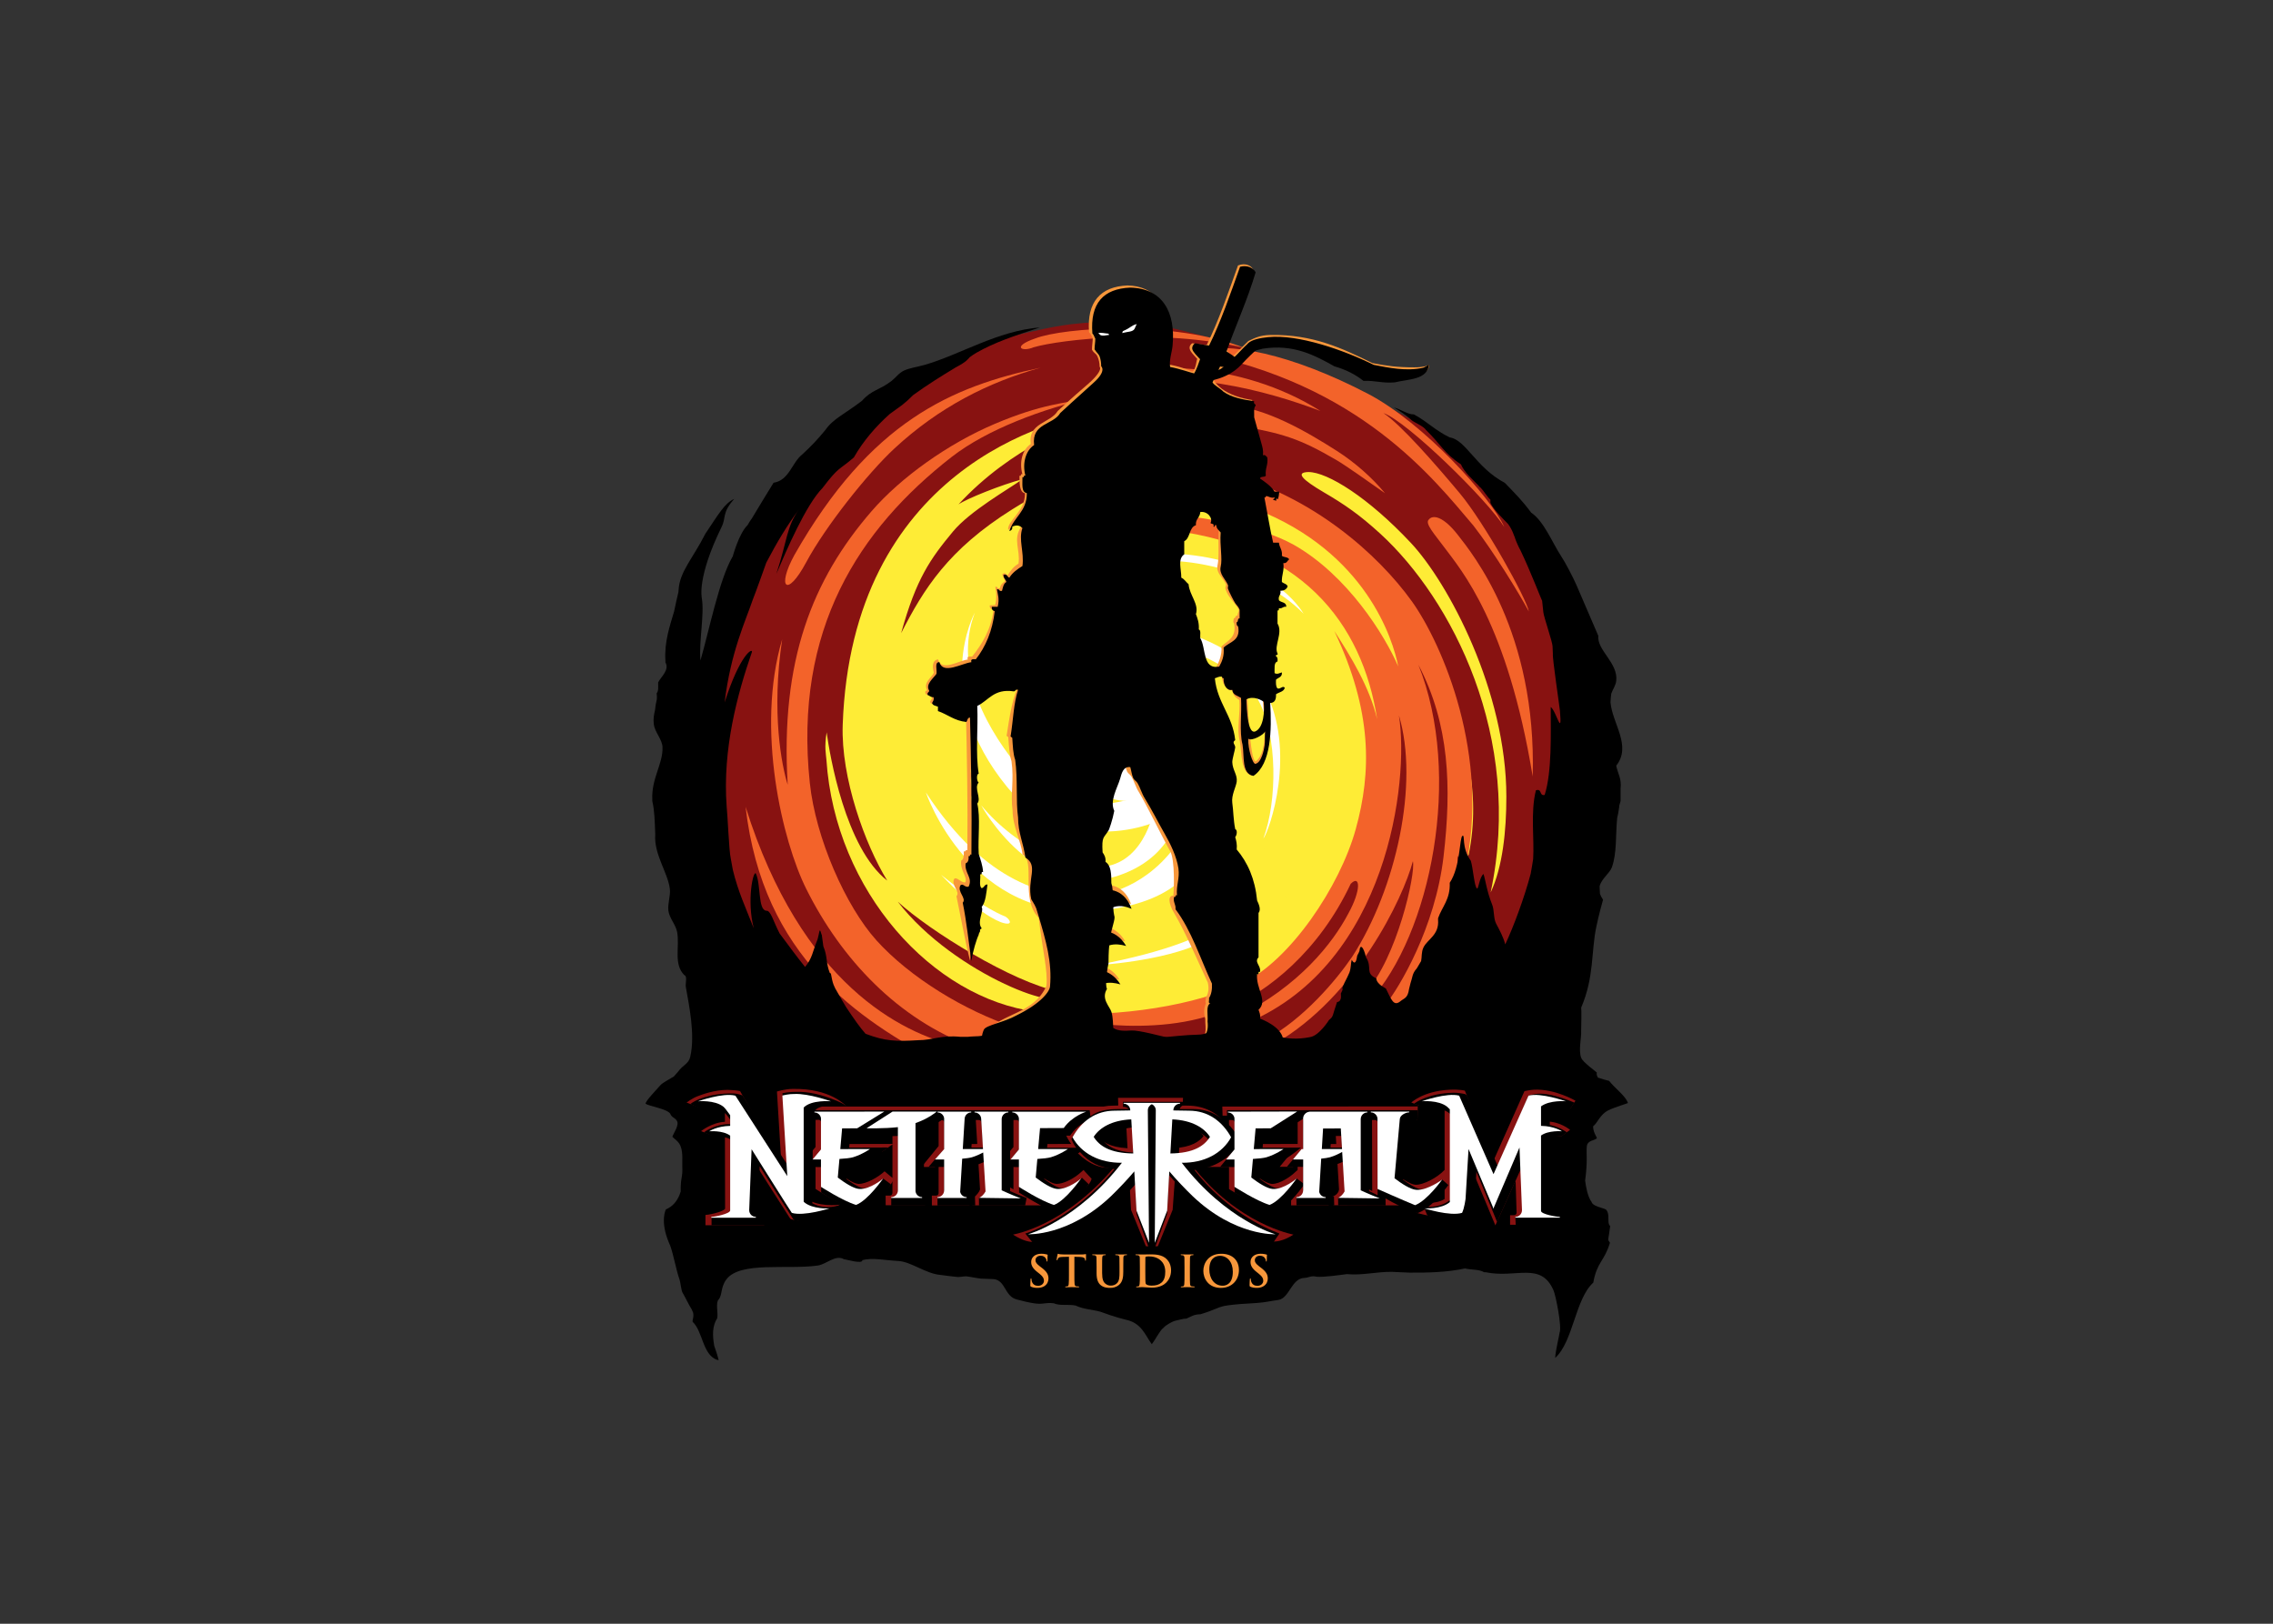 <svg clip-rule="evenodd" fill-rule="evenodd" stroke-linejoin="round" stroke-miterlimit="2" viewBox="0 0 560 400" xmlns="http://www.w3.org/2000/svg" xmlns:xlink="http://www.w3.org/1999/xlink"><rect x="0" y="0" width="560" height="400" fill="#333333" stroke="none"/><radialGradient id="a" cx="0" cy="0" gradientTransform="matrix(14.515 0 0 -14.515 572.554 39.814)" gradientUnits="userSpaceOnUse" r="1"><stop offset="0" stop-color="#feec36"/><stop offset=".86" stop-color="#f3632a"/><stop offset="1" stop-color="#f3632a"/></radialGradient><radialGradient id="b" cx="0" cy="0" gradientTransform="matrix(.001 0 0 -.001 572.554 39.814)" gradientUnits="userSpaceOnUse" r="1"><stop offset="0" stop-color="#fff"/><stop offset="1" stop-color="#feec36"/></radialGradient><g fill-rule="nonzero" transform="matrix(4.884 0 0 4.884 -2082.79 -3422.18)"><path d="m0 0c.093-.213-.099-.413-.17-.626.453-.192.48.443.967.398.086-.01.211.021.227-.056-.663.101-.663-.66-1.252-.455-.045.348.181.428.171.739z" fill="#881211" transform="matrix(1.25 0 0 -1.25 487.588 721.128)"/><path d="m558.105 39.878c0-7.959 6.456-14.413 14.416-14.413 7.962 0 14.416 6.454 14.416 14.413 0 7.963-6.454 14.416-14.416 14.416-7.96 0-14.416-6.453-14.416-14.416" fill="url(#a)" transform="matrix(1.25 0 0 -1.25 -230.337 788.403)"/><path d="m558.105 39.878c0-7.959 6.456-14.413 14.416-14.413 7.962 0 14.416 6.454 14.416 14.413 0 7.963-6.454 14.416-14.416 14.416-7.96 0-14.416-6.453-14.416-14.416" fill="url(#b)" transform="matrix(1.25 0 0 -1.25 -230.337 788.403)"/><path d="m0 0s9.514-1.702 12.113 5.519c2.244 6.233 2.374 6.675 2.524 9.268.249.074 4.338-2.892 1.421-13.215-.125.325-3.641-3.59-3.641-3.59z" fill="#881211" transform="matrix(1.25 0 0 -1.25 478.968 752.154)"/><path d="m0-.398v.456h.056c-.034-.137.072-.415-.056-.456z" fill="#f3632a" transform="matrix(1.25 0 0 -1.25 485.169 730.806)"/><path d="m0 0c.365-1.156.269-2.806 0-3.991-.085 1.307.156 2.697 0 3.991" fill="#881211" transform="matrix(1.25 0 0 -1.25 497.372 739.113)"/><path d="m0 0c-.038-.151.08-.459-.062-.507.039.152-.08.461.062.507" fill="#881211" transform="matrix(1.25 0 0 -1.25 494.361 750.12)"/><path d="m0 0c.221 1.296 1.101 2.918 2.217 3.61 1.092 2.055 3.343 2.95 5.195 4.245.913.311 1.681.767 2.659 1.014.158.008.104 0 0-.063-4.626-1.666-7.975-4.61-10.071-8.806" fill="#f3632a" transform="matrix(1.25 0 0 -1.25 464.984 729.214)"/><path d="m0 0c-.914-.48-2.093-.694-2.977-1.204.635.505 1.88.948 2.977 1.204" fill="#f3632a" transform="matrix(1.25 0 0 -1.25 479.792 718.207)"/><path d="m0 0c.462 1.092-.014 2.169-.127 3.167-.032.288.079.522.064.825-.091 1.615-.427 2.602-.941 3.996-.161.441-.378.735-.59 1.182.077-.494-.445.571-.87.684-.722 1.037-1.011 1.203-2.02 2.019-.65.527-6.009 3.617-12.263 4.81-1.242.236-.061.021-.17.021-.858-.002-2.114-.034-2.348-.07-.982-.073-2.002-.346-2.865-.539-1.387-.192-2.421-1.264-3.203-1.687-.326-.176-1.296-.286-1.635-.479-1.628-.933-1.947-1.45-2.933-3.095-.663-.543-1.45-.959-1.647-1.965-1.617-1.551-2.31-4.024-3.041-6.462-.102-.249.274-.022.253-.189-.622-1.708-.885-3.716-.697-6.081.039-.3.435-.242.508-.508-.175-1.144.247-1.695.442-2.471.06-.194.398-.11.507-.252.165-1.418 3.982-4.995 4.181-5.765.859-.31 3.621-.096 4.119-.125.647.002 2.384.098 2.352.004.155.163 2.024 1.9 1.839 1.837-4.142.537-8.091 4.842-8.446 10.169-.017.233-.088.491.009 1.101.127-.908.75-4.661 2.445-5.982-.896 1.456-1.87 4.139-1.796 6.283.356 10.188 8.256 12.409 10.757 12.674-1.235-.445-3.959-1.463-6.084-3.777.324.228 1.744.797 2.581 1.016-.565-.405-2.113-1.277-2.808-2.116-.911-1.1-1.479-1.895-2.088-4.095.912 1.783 1.898 3.375 4.487 4.997 1.708 1.07 2.997 1.521 3.763 1.727 1.187.271 2.899-.017 5.257-.77 2.749-.878 4.16-2.605 5.654-3.772 1.113-1.491 4.775-6.069 3.742-11.126-.105-.008-.412-1.051-.391-1.32.666.172.426-.863.486-1.505.662-.203.748-1.395 1.07-2.138.216-.498.902 1.489.799.592.378.757.885 2.062 1.14 3.04.22.838-.102 2.184.191 3.295.276.087.134-.246.381-.19.318.957.121 2.164-.064 3.04m-2.725-6.335c1.334 6.288-1.585 11.842-4.44 14.465-.844.773-1.459 1.197-2.302 1.688-.84.495-1.163.8-.61.813.771-.004 2.412-1.023 4.133-2.86 1.511-1.613 3.853-5.99 3.853-10.242 0-1.381-.148-2.828-.634-3.864" fill="#881211" transform="matrix(1.25 0 0 -1.25 505.053 737.79)"/><path d="m0 0c-2.381-2.752-3.684-6.021-3.38-11.033-.24.763-.669 2.899-.223 5.871-1.078-3.642.015-8.157.971-10.073 1.424-2.854 3.706-5.251 6.669-6.352.627-.279 1.506.503 1.635.838.052-.499-.103-.142.15-.088-2.082.683-4.283 2.045-5.615 3.519-1.251 1.385-2.463 4.146-2.695 6.359-.654 6.2 1.984 10.237 5.721 13.151 1.426 1.113 3.717 1.961 5.61 2.378-.997-.186-1.985-.243-3.864-1.04-1.879-.796-3.789-2.155-4.979-3.53" fill="#f3632a" transform="matrix(1.25 0 0 -1.25 470.412 726.483)"/><path d="m0 0c.028-.685-.331-.979-.507-1.457.107.549.437.873.507 1.457" fill="#881211" transform="matrix(1.25 0 0 -1.25 499.984 746.477)"/><path d="m0 0c.056-.631-.463-.802-.634-1.141-.109-.217-.05-.472-.127-.632-.161-.339-.632-.543-.76-.887.604.789 1.07 1.717 1.521 2.66" fill="#881211" transform="matrix(1.25 0 0 -1.25 499.351 748.378)"/><path d="m0 0c.211-.508.617-1.294.655-3.144.028-1.293-.191-2.372-.409-2.896.237 2.245.313 3.758-.246 6.04" fill="#881211" transform="matrix(1.25 0 0 -1.25 497.252 737.007)"/><path d="m0 0c-.399.537-.785.958-.63 1.115.163.215.588.141 1.176-.613.587-.754 3.185-3.915 3.022-9.749-1.02 6.198-2.889 8.334-3.568 9.247" fill="#f3632a" transform="matrix(1.25 0 0 -1.25 499.308 728.299)"/><path d="m0 0c-.147.142-1.028-4.579.796-.088v.065c.603.789 1.068 1.716 1.519 2.66v.064c.107.546.438.871.506 1.456.174.546.082 1.128.065 1.773-.024.268.188-.588.295-.58 1.071 4.632-.908 9.198-2.145 10.917-1.347 1.869-3.989 4.238-7.432 5.136-3.383 1.005-1.916-.342-2.583-.281.034-.198.211-1.061-.171-1.951 5.737-.54 8.196-3.801 8.796-7.674-.311 1.313-1.073 2.541-1.729 3.558 1.542-3.241 1.504-5.69.863-8.001-.641-2.314-2.655-5.3-4.551-6.197-1.894-.897-4.9-1.398-7.817-1.233.057-.172 4.289-1.136 7.197.189 1.624.685 3.687 2.314 4.969 5.04.385.389.436-.24-.098-1.204-.63-1.195-1.981-2.918-4.45-4.151.092-.171-.168-.669-.066-.687.285-.057-.837-.11.474.449 5.621 2.391 6.514 9.718 6.086 12.391.822-2.743-.107-6.986-1.88-9.732-.648-.955-1.984-2.537-3.502-3.348-.194-.212.403-.136.383-.167 3.27 1.891 5.169 5.867 5.563 7.362.122-.489-.648-3.926-1.913-5.295.057-.112.034-.318.146-.374 2.497 2.714 3.781 9.139 1.987 13.599 1.261-2.4 1.343-4.947 1.018-7.734-.338-2.908-1.818-5.332-2.326-5.962m-3.725 18.537c-1.423.784-3.442 1.045-4.864 1.233-.952.42.538 1.296 3.328.208 4.462-1.738 5.554-5.285 5.756-6.349-.541 1.249-2.04 3.674-4.22 4.908" fill="#f3632a" transform="matrix(1.25 0 0 -1.25 496.364 751.338)"/><path d="m0 0c-.625.439-1.572 1.113-1.962 1.341-1.492.87-2.179 1.086-4.032 1.399-.586.092-.797.778-.35.807 1.497-.059 3.236-1.095 4.403-1.839.738-.473 1.423-1.082 1.941-1.708" fill="#f3632a" transform="matrix(1.25 0 0 -1.25 496.32 725.573)"/><path d="m0 0c-2.191.825-5.459 1.729-9.343 1.123 1.893.954 6.082.939 9.343-1.123" fill="#f3632a" transform="matrix(1.25 0 0 -1.25 493.058 721.42)"/><path d="m0 0c1.31-1.198 4.624-3.244 6.486-3.622.54-1.025-4.189.636-6.486 3.622" fill="#881211" transform="matrix(1.25 0 0 -1.25 471.74 746.173)"/><path d="m0 0c-3.386.805-7.445.344-8.521.028-.487-.204-.889.029.069.358 1.133.441 5.535.755 8.452-.386" fill="#f3632a" transform="matrix(1.25 0 0 -1.25 489.242 718.244)"/><path d="m0 0c-2.15.519-6.226 2.46-8.479 9.642.7-6.095 4.578-8.566 7.81-10.312.125-.065.852-.033 1.003-.036.22-.003-.102.685-.334.706" fill="#f3632a" transform="matrix(1.25 0 0 -1.25 474.661 753.44)"/><path d="m0 0c2.246-1.171 4.973-4.196 5.501-5.376-.683 1.088-3.911 4.257-4.879 4.599.698-.46 2.079-2.039 3.077-3.232.998-1.192 2.713-4.28 2.79-4.773-.384.717-1.415 2.404-2.236 3.465-1.646 1.936-4.594 5.72-11.245 6.995 1.265.483 3.92-.075 6.992-1.678" fill="#f3632a" transform="matrix(1.25 0 0 -1.25 495.461 720.556)"/><path d="m0 0c-.298-.138.113-1.884.15-2.356.038-.476.09-.857-.09-1.771-.351-1.756-1.227-3.106-1.882-3.958.854.653 1.579 1.621 2.223 3.421.646 1.8.296 5.131-.401 4.664" fill="#feec36" transform="matrix(1.25 0 0 -1.25 493.365 736.022)"/><path d="m0 0c.682-.009 1.618-.189 2.033-.3 2.124-.567 3.391-2.008 3.979-2.96.295-.474.472-.777.83-1.617-.535 2.144-1.294 4.251-4.758 5.506 0 0-1.823.437-2.852.129-1.027-.31.084-.747.768-.758" fill="#feec36" transform="matrix(1.25 0 0 -1.25 485.732 729.206)"/><path d="m0 0c.219-.222.363-.402.736-1.458.375-1.055.453-1.857.327-3.087.559 2.932-.29 4.499-1.057 5.487-1.163 1.497-3.171 2.537-5.239 2.707 0 0 .592.239 1.905.271 2.145.052 4.138-2.048 4.727-2.788-.314 1.057-2.021 2.844-3.771 3.396-2.152.68-4.235-.451-4.164-.481 0-.022.514-.275.518-.46.126-.189.427-.122.936-.047.054-.211.142-.481.235-.75-.293.02-.509-.002-.601-.038l-.379-4.586s-4.517-2.445-5.691 2.692c-.922 4.038 2.731 5.615 2.731 5.615-1.16-.228-4.653-2.231-4.077-6.116.439-2.958 1.359-4.3 2.884-5.307 1.015-.669 2.557-1.24 4.387-.734 0 0-1.002-1.074-3.108-.484-1.721.482-4.692 2.781-4.692 8.322 0 0-1.352-5.055 3.451-8.987-.701.351-1.57.922-2.343 1.83-1.648 1.934-2.016 3.607-1.838 5.806.142 1.743 1.257 3.931 3.284 5.433-1.326-.499-3.536-2.938-4.04-5.386-.126-.608-.173-1.494-.073-2.48-.891 2.385-.44 5.278.656 6.789-1.346-1.514-2.153-4.492-1.04-7.874.55-1.669 1.353-2.696 2.054-3.429.208-.268.436-.524.691-.76.114-.108.231-.208.346-.307.173-.252.269-.363.229-.24-.033.047-.069.094-.11.142 3.01-2.471 5.726-1.637 6.555-1.408 2.06.571 2.822 1.648 3.283 2.312 1.023 1.471 1.635 3.235 1.295 5.371-.2 1.257-.625 1.536-1.219 2.115.083.037.961-.194 1.626-1.758.515-1.208.973-4.863-1.766-7.207-.033-.092-1.75-1.302-3.694-1.77 3.235.17 5.105 2.343 5.539 3.059 1.028 1.695 1.358 4.007.507 6.595" fill="#feec36" transform="matrix(1.25 0 0 -1.25 490.553 735.793)"/><path d="m0 0c-.992-.664-3.296-1.609-4.766-1.609s-2.503.238-4.225.907c.315-.319 3.004-1.96 6.093-1.344 2.817.561 3.559 1.296 3.98 1.766 0 .064-1.071.229-1.082.28" fill="#feec36" transform="matrix(1.25 0 0 -1.25 487.758 746.919)"/><path d="m0 0c-1.128-2.005-2.935-2.576-3.852-2.6-1.67-.047-4.145.452-6.589 4.186 0 0 1.798-5.318 7.053-4.766 3.474.367 3.89 2.177 3.89 2.177s.626 3.007-.502 1.003" fill="#fff" transform="matrix(1.25 0 0 -1.25 486.208 742.644)"/><path d="m0 0c-1.163-.285-3.037-.797-4.637 1.087-1.255 1.478-2.804 3.983-1.884 6.385 0 0-1.807-3.232 1.308-7.039 2.17-2.652 5.837-1.846 6.892-.861 1.517 1.423.368.729.368.729l-1.087 1.788s.204-1.803-.96-2.089" fill="#fff" transform="matrix(1.25 0 0 -1.25 483.778 740.934)"/><path d="m0 0 .097-.668s2.476-.734 3.256-2.183c.78-1.448.754-4.065.198-5.569.223.279 1.393 3.513.026 6.07-.954 1.78-3.577 2.35-3.577 2.35" fill="#fff" transform="matrix(1.25 0 0 -1.25 485.744 732.461)"/><path d="m0 0c-1.503-.459-3.848.676-5.285 2.404 0 0 2.174-4 5.578-2.823 2.448.849 2.465 2.968 2.465 2.968h-1.003s-.251-2.089-1.755-2.549" fill="#fff" transform="matrix(1.25 0 0 -1.25 482.553 744.316)"/><path d="m0 0c.794.836 0 2.841 0 2.841s-2.172-.084-1.961-2.883c0 0 1.168-.793 1.961.042" fill="#fff" transform="matrix(1.25 0 0 -1.25 484.328 740.609)"/><path d="m0 0c-.14-.018-.416-.258-.06-.296 0 0 3.107-.14 5.044-2.116-.394.632-1.701 2.154-4.984 2.412" fill="#fff" transform="matrix(1.25 0 0 -1.25 485.982 728.632)"/><path d="m0 0c1.793 1.662 3.791 2.676 5.904 3.262-3.589-.762-6.873-2.166-9.941-7.563-.719-1.314-.305-1.752.478-.29.775 1.447 2.491 3.601 3.559 4.591" fill="#f3632a" transform="matrix(1.25 0 0 -1.25 471.569 723.314)"/><path d="m0 0c-1.377.605-4.327 3.228-5.083 6.659.858-2.333 3.116-4.947 4.685-5.839.753-.427 1.191-.496 1.252-.735.022-.079.036-.258-.203-.286-.237-.029-.456.114-.651.201" fill="#feec36" transform="matrix(1.25 0 0 -1.25 476.579 747.241)"/><path d="m0 0c.506-.178.411.085.186.227 0 0-.888.306-2.594 1.685.011-.003 1.356-1.493 2.408-1.912" fill="#fff" transform="matrix(1.25 0 0 -1.25 476.934 747.205)"/><path d="m0 0c.811.457.271.509-.039.333 0 0-1.115-.682-4.338-1.283.015.007 2.788.151 4.377.95" fill="#fff" transform="matrix(1.25 0 0 -1.25 487.143 748.203)"/><path d="m0 0s.797.196 1.144-.754c-.07.02-.848.432-1.267-.487.064-.015.123 1.241.123 1.241" fill="#f7973b" transform="matrix(1.25 0 0 -1.25 482.08 745.352)"/><path d="m0 0s.762.228 1.227-.578c-.074.013-.893.318-1.192-.514.067-.009-.035 1.092-.035 1.092" fill="#f7973b" transform="matrix(1.25 0 0 -1.25 481.677 747.452)"/><path d="m0 0s.759.208 1.23-.559c-.073.013-.895.31-1.185-.475.066-.007-.045 1.034-.045 1.034" fill="#f7973b" transform="matrix(1.25 0 0 -1.25 481.387 749.411)"/><path d="m0 0c-.729 0-1.106.059-1.697.171-1.203.593-2.411 1.167-4.119 1.135-.43-.007-.656-.136-.889-.245-.193-.198-.418-.409-.706-.697-.001.127-.309.614-.362.69.367 1.027.975 1.754 1.292 2.83-.068.227-.352.345-.641.227-.374-1.048-.791-2.262-1.264-3.212-.068 0-.518.072-.586.072-.262-.207.037-.43.207-.632-.027 0-.056-.449-.201-.512-.36.159-.724.263-1.171.321-.045.272.106.749.128.995.135 1.377-.487 2.141-1.572 2.161-1.084-.043-1.65-.66-1.552-1.885.062-.049.109-.167.15-.233 0-.158-.033-.312-.033-.469.079-.153.16-.149.215-.262.06-.125.095-.275.094-.43 0 0 .191-.137-.532-.755-.561-.478-1.16-1.033-1.16-1.033-.29-.492-1.211-.476-1.085-1.33-.331-.217-.475-.711-.339-1.221-.097.036-.024-.096-.119-.061.004-.268-.01-.666.224-.707.004-.747-.712-1.096-.68-1.469.076.022.074.024.127.139.174.078.285.093.396-.027-.342-.505-.025-.922-.104-1.481-.204-.127-.308-.262-.435-.469-.094.027-.071.138-.216.046 0-.114.086-.18.113-.29-.115-.061-.183-.135-.217-.281-.131-.041-.065.083-.181.056.033-.205.073-.414-.005-.729-.08 0-.139-.019-.219-.019-.014-.115.07-.166.147-.187-.099-.805-.462-1.375-.86-1.88-.103.004-.221.024-.175-.118-.387-.045-1.056-.505-1.2.008-.252-.043-.229-.328-.168-.537-.061-.176-.454-.4-.265-.719-.03-.003-.127-.022-.057-.151.086-.024.122-.083.241-.073.031-.127-.051-.161-.077-.232.026-.104.21-.101.301-.14 0-.057.434-.361.917-.406.05.056.12.308.228.308.047-1.818.084-3.872.063-5.754-.096.035-.051-.077-.145-.042.013-.152-.004-.338-.105-.375-.049-.402.271-.668.166-.875-.157-.035-.332.226-.443.144-.152-.262.259-.52.088-.705.157-.747.35-1.827.546-2.599.049.378.019 1.141.103 1.304-.003.03.011.07.058.148-.034.09.045.072.057.119-.206.247.106.7 0 .85.169.215.211.027.258.362-.437-.312-.145.421-.258.406-.118.086-.032.378-.057.559.111-.043.005.13.117.087-.019.286-.107.5-.175.736-.039.659.076 1.47-.061 2.03.186.208-.15.629.061.853-.078.016-.11.343 0 .354-.138.795-.022 1.843-.061 2.735.464.223.666.707 1.472.589.084-.004.398.1.516.06-.311-.435-.447-1.457-.544-2.066-.033-.091.047-.07.059-.118.024-.308.045-.715.13-.962.11-.767-.05-1.343.044-1.985.001-.636.333-1.218.405-1.785.526-.243-.098-1.824.649-2.544.162-1.393.37-2.102.312-2.752-.525-1.16-1.823-1.086-2.421-1.871.255-.802.584.068.496-.078l10.421-1.254.055 1.85c-.039.116-.071.24-.176.294.027.163-.027.247-.059.353.397.364-.122.876-.059 1.44.113-.043.007.132.118.091.053.245-.25.391-.059.586v1.796c.114.128.004.37-.059.501-.084.877-.382 1.538-.824 2.061.021.206-.015.355-.058.499.058.055.108.277 0 .323-.077.376-.074.744-.118 1.059-.044.31.151.645.176.854.037.283-.165.468-.176.794-.005.118.114.509.118.589.004.114-.15.2 0 .295-.105 1.003-.724 1.493-.825 2.5.1.019.152.086.294.06-.01-.051.204-.245.24-.247-.009-.275.201-.615.42-.567.019-.208.148-.306.284-.396.038-.609-.119-1.153.017-1.665.083-.487.03-1.307.516-1.391.718.467.677 2.116.612 3.178.188.007.099.176.089.381.119.088-.026.095.01.265-.09.098.179-.07.05-.03-.068.071-.068.209-.06.354.091.087.055-.019.033.177-.101-.027.02.025-.092.088.004.191-.039.43.119.469.009.1.003.183-.06.208-.035.093.096.023.06.118-.16.306.233.825 0 1.205v.53c.061-.014.055.041.059.088.142-.026.084.223 0 .325-.044.188.092.2.059.381.156 0 .131.29.057.353-.012.289-.358.867-.277.914-.041.106-.235.066-.312.137.031.246-1.271 3.343-1.155 3.296.024-.091 1.009.928.929 1.218-.003.012-.006.021-.006.028l-.297 1.058c.008.171.078.164.169.25.004.084-.041.053 0 .172-.477.073-.908.218-1.226.45-.267.205-.332.349-.39.468.294.116.077.274.382.197.156-.038.57.361.477.582.278.119.421.383.677.529 1.229.196 2.367-.146 3.149-.589.458-.13.849-.327 1.176-.588.465.023.778-.104 1.267-.058.559.135 1.546-.189 1.632.423-.086-.033-.261-.097-.6-.094m-6.13-13.314c.07-.912.249-2.179-.272-2.585-.241-.034-.335 2.524-.335 2.524.016.224.539.249.607.061m-7.628-11.086c-.155.457.411 5.274 1.518 6.522-.195.412.003 1.169.113 1.54.059.196.115.513.412.471.039-.133.058-.31.117-.441.043-.09.124-.116.177-.206.105-.173.169-.419.295-.619.266-.421.998-1.923 1.268-2.391.2-.35.151-1.59.129-1.8-.242.021-.18-.347.022-.683.464-.773 1.04-2.116 1.369-2.825.046-.222.036-.413-.081-.602-.019-.198-.023-.166 0-.228-.058-.157-.102-.33-.024-.631-.007-.215.04-.37-.007-.59 1.742-2.029-4.188-.02-4.639-.061.101.588-.635 1.824-.669 2.544m5.607 18.723c.006-.148.186-.666.255-.756-.041-.542.028-1.222-.053-1.564-.069-.292.24-.518.341-.757.017-.04-.035-.126-.021-.169.029-.101.075-.207.152-.322.058-.091.332-.402.39-.541 0-.117-.053-.117-.053-.232-.102.012-.064-.104-.15-.108-.015-.095-.038-.175.012-.202.108-.589-.27-.698-.511-.937.034-.349-.126-.681-.235-.884-.69-.134-.622 1.09-.865 1.492-.014.123.04.316-.06.352.017.262-.05.441-.117.617.131.411-.566.709-.598 1.148-.103.083.366 3.052.65 3.141-.02.256.767-.241.863-.278" fill="#f7973b" transform="matrix(1.25 0 0 -1.25 497.804 719.22)"/><path d="m0 0c-.151-.101-.561-.03-.561-.03s-.167-.352-.305-.639c.056-.119.325-.25.438-.375.319-.232.766-.317 1.243-.389-.041-.12.064-.093.059-.177-.091-.087-.053-.3-.059-.471l.294-1.058c.036-.14.084-.269.058-.47.114.026.127-.049.177-.089.043-.307-.095-.433-.059-.736-.04-.078-.221-.012-.233-.116.218-.153.444-.301.586-.53h.176c.035.036-.033-.388-.057-.293-.117.045.001-.079-.076-.071-.031.029-.074.01-.101.041.002.045.075.022.058.088-.158-.033-.217.037-.323.058-.046-.001-.023-.075-.087-.058.119-.606.216-1.233.352-1.824h.234c.017-.2.148-.284.119-.529.076-.071.253-.04.294-.147-.08-.046-.086-.168-.235-.147.043-.319-.073-.477-.059-.764.072-.063.201-.074.233-.177-.043-.112-.135-.176-.293-.176.035-.181-.101-.192-.059-.383.086-.101.307-.066.294-.264-.141.025-.15-.085-.294-.059-.003-.046.004-.102-.057-.088v-.529c.232-.381-.158-.899 0-1.205.036-.096-.096-.025-.061-.119.065-.026.07-.11.061-.207-.157-.038-.112-.279-.119-.469.112-.063.193.002.295.029.021-.197-.147-.206-.237-.294-.007-.146-.007-.283.061-.353.129-.041.201.128.294.029-.038-.168-.237-.177-.355-.265.01-.204-.047-.344-.234-.352.065-1.061.041-2.472-.677-2.941-.485.083-.359.777-.44 1.265-.136.511-.022 1.272-.061 1.883-.135.087-.335.115-.352.323-.219-.049-.363.195-.351.469-.038.004-.07.009-.06.06-.143.026-.196-.041-.293-.06.1-1.005.717-1.496.822-2.498-.149-.095.006-.181 0-.295-.004-.08-.12-.47-.118-.588.01-.327.213-.512.178-.793-.026-.209-.221-.544-.178-.854.046-.315.042-.682.118-1.058.107-.045.058-.267 0-.323.043-.144.08-.294.06-.501.44-.519.739-1.182.824-2.059.06-.129.172-.37.057-.499v-1.794c-.19-.194.112-.342.061-.588-.114.042-.007-.132-.118-.089-.064-.565.454-1.076.057-1.439.032-.106.086-.19.061-.354.102-.054 3.141-1.111-2.303-3.039l-8.049.786-.805 1.053s-.168.365.012.752c.086.184.822.295 1.321.578.98.481 1.324.95 1.348 1.16.09.991-.168 1.865-.463 2.852-.113.339-.047.272-.294.674-.181.815.313 1.347-.237 1.682-.072.568-.295.982-.295 1.618-.093.64-.008 1.555-.116 2.323-.088.248-.096.573-.118.882-.013.046-.094.026-.06.118.097.609.116 1.297.294 1.824-.119.039-.093-.064-.176-.06-.804.118-1.007-.366-1.471-.589.04-.891-.077-1.939.059-2.733-.109-.01-.075-.336 0-.354-.211-.225.126-.644-.059-.851.136-.563.021-1.372.059-2.03.069-.236.159-.449.176-.736-.111.044-.005-.131-.118-.087.028-.18-.059-.472.06-.56.112.016.103.152.235.148-.047-.335-.068-.698-.235-.912.105-.151-.206-.604 0-.853-.012-.046-.092-.025-.06-.117-.045-.08-.06-.12-.058-.147-.082-.162-.244-.68-.295-1.059-.116.784-.196 1.606-.351 2.351.169.185-.242.445-.089.707.112.082.167-.095.325-.06.184.362-.168.54-.119.942.101.035.132.142.119.293.093-.034.022.096.115.06.022 1.882-.012 3.713-.057 5.529-.108 0-.097-.119-.149-.177-.481.048-.754.306-1.145.44v.178c-.092.037-.211.044-.236.147.026.071.088.107.058.236-.118-.013-.15.064-.234.086-.041.121.063.095.059.179-.16.259.175.5.293.675.032.164-.088.481.118.472.146-.514.907-.045 1.293 0-.043.141.074.122.178.116.396.506.667 1.136.764 1.942-.077.019-.132.062-.118.176h.236c.079.314.004.501-.03.704.116.029.075-.1.206-.057.034.141.06.292.176.353-.026.11-.124.15-.116.293.159.043.141-.093.235-.118.126.206.324.344.528.471.077.558-.168 1.074 0 1.529-.111.118-.237.136-.41.06.013-.114-.042-.157-.118-.178.175.569.709.782.706 1.53-.235.041-.171.378-.178.647.096-.036.023.094.119.058-.134.513.021 1.02.352 1.235-.109.894.767.802 1.058 1.296 0 0 .784.721 1.335 1.212.552.489.314.669.314.669 0 .132-.018.261-.054.373-.043.137-.123.161-.213.313 0 .155.03.275.03.432-.041.066-.058.157-.118.206-.097 1.224.446 1.807 1.529 1.852 1.291-.027 1.839-.975 1.706-2.353-.023-.244-.143-.577-.098-.85.39-.071.828-.23.969-.26.092.139.216.497.24.576-.099.107-.294.293-.316.412-.011.071.018.167.112.228.067 0 .499-.091.567-.091.473.951.877 2.132 1.251 3.18.295.078.531-.041.628-.225-.316-1.075-.811-2.165-1.176-3.193.105-.076.35-.204.35-.264.069.121.34.406.533.606.156.135.47.202.793.234 1.225.126 3.062-.524 4.265-1.117.59-.114 1.321-.271 1.999-.116.085.03.149.084.235.116-.086-.61-.823-.569-1.382-.706-.487-.046-.802.081-1.265.059-.327.261-.719.458-1.175.588-.782.442-1.662.908-2.89.711-.302-.079-.531-.098-.812-.459-.129-.093-.38-.23-.349-.23m-1.537-6.433c-.284-.089-.221-.526-.471-.646v-.53c-.273-.191-.118-.578-.118-.942.129-.057.191-.181.294-.264.032-.438.427-.797.295-1.206.068-.176.134-.355.117-.618.1-.037.045-.227.059-.352.245-.399.075-1.281.764-1.147.112.203.211.418.178.764.239.241.694.267.587.853-.049.029-.075.081-.058.176.084.005.013.162.117.149v.352c-.056.139-.117.174-.177.264-.075.117-.264.488-.294.589-.013.043.018.105 0 .146-.101.237-.363.445-.293.736.08.341-.042.841 0 1.382-.069.088-.17.144-.178.294-.095.037-.021-.095-.116-.058.052.14-.083.095-.118.147.112.176-.108.489-.412.441-.01-.226-.198-.274-.176-.53m2.032-7.031c.024.124-.017-1.418.357-1.294.355.145.388.843.345 1.199-.081.065-.42.256-.702.095m.079-1.581c-.013-.445.187-1.031.288-1.017.249.039.354.589.374.748.022.159.002.273.02.566-.035-.139-.556-.422-.682-.297m-5.579-8.099c-.04-.322-.056-.454-.059-.967-.044-.177-.154-.838-.062-1.035-.249-.404.116-.706.183-.936.065-.23.058-.487.071-.638.192-.135.503-.118.725-.103.313.019 1.198-.228 1.543-.303.647-.14 1.661-.34 1.537.667.026.257-.08.647.118.736-.113-.024-.037.137-.06.204.091.146.133.338.119.589-.472 1.018-.83 2.151-1.47 2.999.021.208-.106.27-.059.5.094-.036.022.096.118.06-.035.42.116.676.059 1.088-.069.477-.331 1.006-.53 1.352-.269.47-.559 1.047-.824 1.471-.126.199-.19.442-.294.616-.053.091-.134.116-.176.206-.06.132-.079.308-.119.442-.295.042-.352-.274-.411-.47-.11-.371-.429-.882-.235-1.295-.063-.346-.217-.794-.236-.794-.185-.314-.277-.216-.235-.882.069-.098.131-.202.118-.382.221-.142.237-.488.235-.853.117-.363.029-.932.118-1.323.058-.129-.116-.475-.174-.949" transform="matrix(1.25 0 0 -1.25 488.699 719.141)"/><path d="m0 0s.798.197 1.146-.755c-.072.022-.849.435-1.268-.485.064-.015.122 1.24.122 1.24" transform="matrix(1.25 0 0 -1.25 482.101 745.59)"/><path d="m0 0s.762.229 1.229-.577c-.075.013-.894.317-1.193-.514.066-.009-.036 1.091-.036 1.091" transform="matrix(1.25 0 0 -1.25 481.723 747.686)"/><path d="m0 0s.758.209 1.23-.56c-.073.015-.895.311-1.185-.474.066-.006-.045 1.034-.045 1.034" transform="matrix(1.25 0 0 -1.25 481.433 749.645)"/><path d="m0 0s-.211-.111-.824-.767c-.526-.562-1.315-.659-1.502-.668-.187-.008.191.617.191.617s.283-.28.54-.076c.219.172.507.427.837.781.549.587.758.113.758.113" transform="matrix(1.25 0 0 -1.25 490.08 718.145)"/><path d="m0 0c-.002-.041-.003-.083-.003-.124 0 .041.001.083.003.124" transform="matrix(1.25 0 0 -1.25 507.693 736.14)"/><path d="m0 0c-.048.038-.061.058-.098.079.055.052.314-.009.404-.013.021-.028.006-.012.039-.048-.04 0-.171-.031-.214-.031-.019-.004-.094.002-.131.013" fill="#fff" transform="matrix(1.25 0 0 -1.25 481.978 717.604)"/><path d="m0 0c.018.054.074.152.088.193-.223-.055-.232-.148-.561-.286-.01-.045-.027-.077-.027-.077.229.063.424.039.5.17" fill="#fff" transform="matrix(1.25 0 0 -1.25 483.683 717.279)"/><path d="m0 0c.185.034.271.047.465.076.445.065.528.879 1.053.888.171.009.271.105.494.047.307-.02.856.06 1.213.106.638-.058 1.175.097 1.816.092.172-.003.558-.032.727-.032.754-.005 1.5.014 2.228.169.257-.064.57-.029.77-.152h.059c1.23-.258 2.224.438 2.738-.722.097-.208.348-1.502.25-1.712 0-.063-.166-.731-.179-1.026.733.664.805 2.376 1.538 3.04.15.84.444.847.673 1.608-.095.151-.077.066-.035.36 0 .023.044.294.044.316-.15.128.019.482-.177.67-.135.067-.534.131-.572.299-.167.222-.233.646-.262.865.112.827.037 1.116.069 1.389.028.237.315.228.381.303.1 0-.14.208-.125.502.162.11.273.467.6.635.271.137.803.288.803.3-.098.293-.513.579-.761.895-.098.02-.253.064-.449.13-.045.073-.064.142-.045.202 0 .02-.558.41-.627.588-.125.293.011.834-.006 1.096.006.108.016.883.002.94.533 1.254.395 2.242.609 3.257 0 0-.001-.003-.001-.005.027.116.055.232.077.347-.001-.001-.001-.003-.001-.003.059.251.126.503.198.756-.061.088-.101.168-.126.243v.007c-.003.044-.005.09-.006.131 0 .01-.002.019-.002.027-.002.048-.003.095-.005.138.079.306.407.522.494.76.21.582.146 1.318.215 1.995.015.061.028.123.041.187.002.016.005.032.008.049.011.064.022.129.031.195.002.02.002.038.002.058.017.064.035.128.055.191v.496c.05.424-.12.619-.175.933.632.801-.158 1.695-.232 2.555.006.12.017.238.031.35.061.175.18.332.201.515.083.73-.78 1.227-.725 1.822-.48 1.124-.419.98-.885 2.056-.12.275-.447.909-.609 1.148-.341.509-.697 1.42-1.213 1.763-.389.522-.619.737-1.063 1.201-1.169.617-1.57 1.736-2.224 1.835-.595.283-.873.619-1.447.928-.266 0-.505.2-.809.28.247-.153.476-.286.708-.507.125-.108.486-.239.592-.404.595-.576.725-.939 1.407-1.384.138-.324.487-.622.709-.856.014-.014.025-.033.039-.046.015-.018.032-.033.053-.045.095-.094.284-.394.389-.478v-.124c.122-.271.55-.694.709-.853l.002-.002c.024-.033.046-.065.068-.099.043-.066.081-.14.12-.228.015-.035.032-.071.047-.112-.015.041-.032.077-.047.112.031-.083.062-.165.097-.247 0-.004.001-.008.002-.013.027-.077.059-.156.094-.234.001-.005.002-.007.004-.009.034-.08.075-.159.118-.238l.001-.003s0 .003-.001.003c.408-.843.88-2.092.872-2.022.009-.07.05-.472.05-.472.015-.183.364-1.186.372-1.371.004-.107.008-.213.013-.318-.024-.16.271-2.119.285-2.292.1-1.126-.147 0-.372.156 0-1.099.053-2.608-.244-3.548-.228-.055-.097.272-.354.186-.226-.907-.057-1.972-.112-2.78.028.198.055.398.077.6-.022-.202-.049-.403-.077-.603v.003c-.028-.193-.062-.385-.097-.576v-.004c-.247-.943-.692-2.146-1.028-2.857-.079.308-.24.595-.366.833-.117.223-.068.546-.166.783-.208.511-.272 1.012-.346 1.225-.165-.128-.202-.625-.261-.587-.11.07-.16.831-.25 1.119-.39.542-.221 1.074-.338 1.007-.12-.058-.079-1.248-.513-1.893.026-.672-.308-.961-.471-1.431v-.062c.052-.618-.432-.786-.59-1.119-.089-.183-.06-.393-.094-.548-.059-.099-.117-.199-.175-.296-.194-.216-.165-.349-.255-.604 0-.022-.056-.204-.056-.224-.054-.382-.196-.369-.346-.494-.277-.232-.368.062-.591.512-.174.086-.388.245-.387.41-.47.209-.144.434-.416.851-.098.423-.222.514-.252.322 0-.123-.105-.225-.107-.292-.049-.335-.144-.271-.215-.131-.047-.165-.02-.301-.092-.514-.121-.28-.222-.444-.222-.466-.161-.352.047-.041-.126-.384-.011-.003.073-.32-.154-.345-.196-.56-.132-.571-.323-.723 0 0-.398-.641-.772-.692-.997-.2-1.62.174-1.962.141.027.245.014.532-.147.587-.39.139-.792.43-.832.559-.041.125-.645-1.169-1.547-1.186-1.17-.024-1.838-.279-3.119.028l-1.228.092c-.093.828-1.016 2.443-1.063 2.326-.059-.19-.031-.697-.031-.697-.018.002-1.004-1.096-1.019-1.136-.538-.662-1.049.182-1.616-.447-.019 0-.443-.121-.464-.121-.166-.148-.483-.095-.777-.134h-.296c-.797.079-1.118-.136-1.709-.136-.888-.053-1.324-.043-2.121.259-.241.275-.44.561-.792 1.087.017-.027-.265.448-.284.481.004-.008.011-.015.014-.021-.052.087-.102.176-.151.267.006-.014.012-.028.019-.041-.026.045-.048.091-.073.139.017-.034.036-.066.054-.098-.008.017-.016.036-.027.054-.144.261-.129.592-.186.58-.007.006-.011.01-.018.01-.163.409-.083.649-.259 1.07-.003.037-.059.421-.063.462-.009-.006-.056.177-.064.172-.002.004-.004-.001-.007-.011-.005.013-.008.02-.01.019-.011.029-.046-.211-.092-.364-.219-.538-.196-.728-.501-1.109-.336.414-.651.848-1.027 1.351-.273.52-.355.939-.544.918-.334.042-.206 1.049-.416 1.503-.104.141-.376-1.086-.084-2.213-.32.818-.634 1.481-.846 2.364-.029.157-.055.313-.085.47-.066.262-.127 1.787-.163 2.082-.174 2.321.441 4.563 1.021 6.239.019.166-.491-.122-1.103-2.039.245 2.039.856 3.313 1.131 4.133.12.293.55 1.507.55 1.507.453.86.811 1.454 1.338 2.175-.527-.721-.478-1.243-.932-2.63.41.96 1.192 2.784 1.864 3.467.671.884.649.7 1.264 1.232.378.665.876 1.237 1.438 1.745.015.01.029.022.044.033.011.006.022.015.033.023.143.104.288.207.43.312.072.056.143.116.211.177.014.013.029.025.041.037.067.061.131.124.194.188 0 0 .003.001.003.002v-.001c.039.04.079.078.12.119-.041-.041-.081-.079-.12-.118.544.396 1.117.754 1.672 1.089.014.009.025.015.036.024.059.029.118.062.173.094.009.005.017.009.024.014.062.036.122.075.18.118.038.025.07.055.1.086.008.006.017.014.023.021.028.027.054.058.08.087h.001c.02.023.041.048.06.07-.019-.022-.04-.045-.06-.07.086.065.176.125.267.177.728.416 1.493.668 2.561 1.02-1.717-.137-3.227-1.101-4.654-1.512-.266-.076-.614-.126-.829-.228-.214-.099-.327-.279-.506-.419-.51-.391-.784-.345-1.19-.798-.686-.532-1.164-.722-1.48-1.18-.309-.378-.58-.663-.937-.991-.416-.327-.523-1.042-1.155-1.14-.322-.523-.563-.917-.879-1.446-.026-.022-.172-.262-.174-.269-.344-.33-.593-1.253-.593-1.253-.545-.919-.957-3.01-1.304-4.204-.069.777.167 1.851.054 2.523 0 .021-.201.822.799 2.866.193.394.004.564.512 1.133-.39-.175-.632-.612-1.169-1.41-.511-1.01-1.036-1.524-1.079-2.266-.002-.034-.005-.068-.008-.1v-.003.003c0-.003-.001-.003-.003-.004-.027-.119-.058-.237-.083-.357-.003-.011-.005-.022-.007-.033-.028-.118-.053-.238-.077-.361v-.004s0-.002-.002-.004c.002.002.002.002.002.004-.174-.589-.404-1.235-.353-2.002v-.062c.175-.31-.189-.587-.294-.808 0-.166.022-.356-.059-.435.012-.088.01-.168.007-.245-.036-.143-.062-.291-.075-.444-.04-.173-.076-.344-.049-.556.041-.337.341-.611.352-.932.026-.671-.451-1.257-.412-2.113v-.062c.092-.383.1-.849.118-1.307v-.061c-.05-.787.511-1.526.591-2.177.032-.272-.093-.595-.06-.87.038-.315.294-.558.354-.87.109-.59-.157-1.302.294-1.742.134-.047.023-.349.06-.496.119-.681.384-1.912.174-2.799-.068-.293-.294-.319-.494-.603-.066-.076-.119-.135-.167-.189-.209-.13-.465-.258-.546-.355-.149-.172-.601-.635-.593-.742.112-.098.835-.198.989-.396.064-.172.19-.158.275-.298.102-.168-.138-.498-.185-.641.163-.176.426-.213.401-.953v-.225c.023-.5-.075-.44-.064-1.028-.016-.049-.033-.1-.051-.148-.114-.268-.283-.464-.546-.577 0 0-.25-.453.12-1.34.15-.281.277-1.068.434-1.503.03-.082.067-.433.112-.506.101-.165.26-.509.373-.682-.029.062-.056.121-.083.183.027-.062.055-.123.083-.184v.001c.019-.042.037-.083.056-.126.002-.002.003-.004.005-.007-.002.001-.003.005-.005.007.023-.084.022-.186-.017-.313v-.065c.418-.392.398-1.33.99-1.538-.002.004-.002.006-.002.011.02-.011.039-.021.063-.029-.041.188-.109.387-.179.587-.073.422-.083.796.123 1.118.038.229-.077.629.06.756.146.18.071.488.306.803.552.742 2.455.387 3.689.562.355.051.714.455 1.062.253.079 0 .757-.213.738-.034.427.105.881-.004 1.463-.037.495-.028 1.102-.509 1.673-.559h-.006.006c.091-.013.184-.026.278-.036.145-.02.295-.036.444-.05.052-.005.279.032.33.028.104-.008.495-.086.601-.093.129-.007.365-.012.494-.019h.004c.502-.04.44-.698.951-.824.222-.057.49-.127.707-.156.368-.053.426.048.782.003.245-.111.596-.03.879-.091.323-.154.699-.164.997-.248.579-.216 1.012-.319 1.012-.319.664-.129.808-.655 1.065-.992.183.24.342.578.467.655.103.129.376.26.451.284.09.015.359.101.473.09.21.088.289.172.577.18.604.183.652.269.978.338.157.032.628.079.863.088s.649.041.834.076" transform="matrix(1.25 0 0 -1.25 490.359 766.354)"/><path d="m0 0c.419-.039.862.277.862.277-.018.006-2.235.395-4.103 2.81.779-2.025 3.241-3.087 3.241-3.087" fill="#881211" transform="matrix(1.25 0 0 -1.25 490.62 763.31)"/><path d="m0 0-.222.318-.175.05c-.117 0-.445.092-.581.151l.007 2.984c.29.157.666.077.666.077l.362.26s-.39.34-.963.34c-.02 0-.041-.003-.063-.009v.556c.16.085.741.056 1.034-.026l.21.316s-.828.486-1.672.445c-.178-.01-.387-.059-.387-.059l-1.281-2.874-1.123 2.894s-.208.058-.628.037c-1.051-.054-1.535-.516-1.535-.516.002 0 .35-.131.35-.131.322 0 .773-.017.95-.127h.001c.013-.01.027-.024.044-.041v-2.418c-.301-.326-.858-.602-1.156-.602-.009 0-.019 0-.028.002-.069.003-.27.049-.715.378l.188 2.137.016-.001v.167c.011.039.126.11.211.11l.387-.175.014.545-7.888-.007.011-.366h.162c.047 0 .088-.034.097-.081v-.393c-.416.576-.986.878-1.665.878l-.202.004.011.312h-2.622l.009-.312-.198-.004c-.137 0-.269-.012-.397-.038h-11.827c.151.059.359.091.606.091.094 0 .181.129.183.128l.652-.19c-.036.011-.616.709-2.158.684-.322-.005-.635-.106-.635-.106l.168-2.748-1.555 2.587-.103.181c-.087.024-.378.047-.496.047-.546 0-1.032-.187-1.228-.261-.197-.074-.433-.25-.433-.25.004 0 .659-.254.659-.254.25.082.737.079.888-.132l.001-.392c-.537-.027-.962-.376-.962-.376l.419-.162s.301.064.543-.014l.006-2.945c-.001-.095-.522-.243-.792-.261l-.001-.415 2.372.003-.382.512c-.055 0-.1.045-.1.1v.046l.073 1.895s1.406-2.218 1.443-2.265l.033-.04.049-.016c.1-.03.221-.045.364-.045.539 0 .925.288 1.157.369.247.086.414.273.414.273-.002-.001-.23-.043-.565-.011-.228.022-.53.076-.77.244v1.462l.183-.002s.066-.001.172-.001v-1.058l.077-.049c.036-.025.907-.586 1.459-.752l.053.015.054.02c.513.196 1.28.773 1.398.953.066.1.077.153.074.247l-.329.275c-.258-.237-.729-.507-1.039-.507l-.027.001c-.066.003-.263.049-.7.371l.045.516c.201.015.348.038.444.066.387.117 1.166.346 1.193.355l.431.304-2.004-.004.043.503c.16 0 .317 0 .456.002h.049l.015.009.308-.007s.095-.002.241-.002c.235 0 .557.004.863.031l-.001-2.498c0-.055-.027-.12-.104-.12h-.171l.002-.388h1.59l-.088.354-.085.178c-.048 0-.088.035-.097.082v2.623c.322.134.589.292.722.377.047-.001.085-.033.095-.08v-1.146l-.692-.846.544.005s.147.17.148.17l-.001-1.229c0-.055-.045-.1-.1-.1h-.173l.002-.395h1.521l-.107.356-.066.183c-.039 0-.076.024-.091.06l.07 1.169c.123.015.219.033.289.054.08.025.163.056.249.092l.078-1.27c-.065-.207-.363-.419-.363-.419l.053-.223h2.777s-.235.137-.519.301c.294-.153.658-.323.936-.406l.055-.017.053.02c.514.196 1.219.709 1.398.953.092.124.113.221.113.221l-.329.356s-.142-.138-.301-.252c-.159-.117-.514-.31-.775-.31l-.029.001c-.066.003-.263.049-.7.371l.045.516c.201.015.348.038.444.066.388.117.718.346.732.355l.221.068c.371-.409.928-.821 1.598-.709-2.002-2.38-4.058-2.707-4.077-2.713 0 0 .441-.301.776-.293.285.007 1.477.082 3.239 1.759.202.192.462.461.682.704l.066-1.175.84-2.061.838 2.065.088 1.216c.221-.243.394-.475.596-.666 1.761-1.678 3.096-1.613 3.329-1.62.41-.013.12.09.12.09-.307.019-1.82.809-3.482 2.763.685.067 1.254.361 1.624.836v-.084l-1.003-.804 1.003.001.001-.894.076-.048c.037-.023.907-.55 1.459-.715l.054-.017.054.02c.453.173.966.846 1.125 1.067v-.328c0-.054-.044-.1-.099-.1h-.163l-.002-.537h1.525l-.139.352-.043.185c-.041 0-.077.024-.092.06l.07 1.175c.102.014.183.03.245.048.095.027.192.066.291.11l.078-1.288c-.027-.226-.271-.288-.271-.288l.037-.35 2.733-.004-.021.011c.143-.067.286-.125.411-.164l.053-.014.01.003c.059-.058.139-.1.217-.148.12-.029.392-.107.698-.142.26-.033.538-.066.835-.102.141-.015.191.09.29.121l.071.021.032.066c.105.215.153.583.157.635l.075 1.254.612-1.46.37-.889.816 1.807.04-1.276v-.021c0-.056-.044-.101-.1-.101h-.162v-.384h2.364m-30.393 3.138-.355-.427v1.981c.024.018.054.033.083.049l.015-.338h.16c.047 0 .088-.034.097-.081zm6.065.121.064 1.05c.004.052.047.094.1.094h.134c.055 0 .1-.045.1-.11l.063-1.033zm1.922-1.829c-.181.103-.322.183-.357.198l-.005.882.19-.004s.066-.001.172-.001zm0 1.708-.362-.436.001 1.6c0 .056.045.101.1.101h.164c.047 0 .087-.034.097-.081zm2.185.513-.094.028.094-.191c.043-.078.091-.154.145-.226l-1.202-.004.045.512h.069c.27 0 .54 0 .734.002l.086.002.05.068c.212.301.516.469.689.546-.237-.186-.445-.431-.616-.737m1.205-.068c.23.289.64.476 1.156.528l.058-1.023c-.737.042-1.051.28-1.214.495m3.068-.495.058 1.023c.516-.052.926-.239 1.158-.528-.165-.215-.478-.453-1.216-.495m5.012-.583-.002-.293s-.114-.103-.202-.18c-.088-.078-.508-.383-.817-.383l-.029.001c-.067.003-.262.049-.7.371l.044.516c.202.015.349.038.446.066.386.117 1.167.346 1.181.355l.174.304-1.736-.004.043.503c.159 0 .317 0 .457.002h.048l1.119.709c-.017-.05-.028-.098-.028-.154l.002-1.092-.724-.886h.534zm1.098.754.03.496h.026c.123 0 .252 0 .374.001l.03-.496zm1.559-1.724.001 2.767c0 .056.046.101.1.101h.15c.045-.004.083-.038.092-.083l.008-2.959zm2.949-.394c.133.128.236.239.324.348v-.448c-.169-.11-.412-.151-.588-.164.085.072.178.167.264.264" fill="#881211" transform="matrix(1.25 0 0 -1.25 505.582 762.483)"/><path d="m0 0 .06.303c-.313.122-.543.223-.667.279v.975l.19-.004s.067-.002.172-.002v-1.027l.075-.049c.038-.024.909-.584 1.46-.75l.055-.017.051.021c.516.194 1.107 1.033 1.172 1.128l-.271.262c-.122-.106-.483-.423-.793-.423l-.03.001c-.065.003-.262.048-.7.37l.046.516c.201.016.347.039.444.066.388.118.718.347.732.355l.217.153c.371-.41.764-.628 1.393-.687-1.685-2.05-3.583-2.594-3.6-2.6l.422-.517c-.001 0 1.564.087 3.326 1.764.201.193.485.506.706.748l.038-1.216.615-1.692.615 1.694.073 1.582c.222-.243.816-.923 1.018-1.116 1.762-1.677 3.032-1.728 3.082-1.722.077.015.125.125.125.125-.005.001.238.35.238.35-.634.233-2.17.947-3.434 2.564.685.065 1.254.36 1.624.836l-.097-.12-.489-.594.414-.003s.067-.002.172-.002v-1.027l.077-.049c.036-.024.908-.584 1.458-.75l.055-.017.054.021c.453.172.966.844 1.126 1.065v-.327c0-.055-.045-.1-.101-.1l-.175-.062.002-.301h1.524l-.011.363h-.161c-.04 0-.077.024-.093.062l.07 1.174c.103.012.183.028.246.046.094.03.192.065.291.111l.152-1.174c-.072-.111-.219-.258-.222-.26l-.116-.016.003-.304 1.914-.006-.002.288c.311-.188.851-.461 1.237-.576l.054-.018.054.02c.08.031.159.075.241.129l.096-.24c.055-.016.741-.235 1.279-.235.142 0 .264.015.364.045l.069.022.032.065c.106.216.153.584.158.635l.084 1.229.832-2.024.975 2.168.084-1.803-.032-.025c0-.056-.045-.101-.1-.101l-.189-.037.015-.328h2.142l-.011.365h-.161c-.123 0-.481.073-.599.133l.004 3.001c.281.118.46.073.46.073l.227.168s-.278.215-.686.297l.001.529c.159.087.402.136.683.136.083 0 .147-.007.147-.007l.161.243c-.031.011-.809.355-1.354.361-.295.003-.498-.081-.498-.081l-1.221-2.883-1.267 2.894-.067.052c-.088.023-.314.06-.468.056-.982-.02-1.509-.37-1.591-.442l.506-.193c.002 0 .569.086.911-.19.013-.01.026-.025.043-.041l.004-3.454c-.143-.112-.406-.283-.901-.292.402.319.763.815.815.888l-.247.221c-.125-.108-.517-.388-.832-.388h-.029c-.068.004-.269.051-.716.38l.19 2.138.016.165c.003.057.082.109.211.108l.168-.001.002.398h-7.695l-.001-.398h.212c.048 0 .087-.034.097-.082v-.39c-.415.573-.988.915-1.668.915h-.545c.024.133.188.169.188.169v.123h-2.48v-.206c.163.008.23-.084.23-.084l-.397-.002c-.411 0-.832-.041-1.145-.294l-.033.247h-11.071c.065.084.193.152.563.198.341.042.677-.023.68-.023 0 0-.083.082-.377.205-.326.133-.883.346-1.486.36-.505.01-.708-.058-.708-.058l.32-3.072-1.928 2.982s-.166.08-.369.084c-.988.02-1.574-.29-1.74-.427l.491-.221c.002-.022.075.031.159.031.337 0 .616-.068.765-.19.01-.007.055-.05.209-.264v-.171c-.025.002-.048.005-.071.005-.573 0-1.002-.331-1.002-.331l.416-.185s.393.049.658-.099l.001-2.937c-.105-.109-.304-.136-.521-.174-.111-.021-.247-.051-.247-.051l-.001-.305h2.134v.367h-.165c-.054 0-.099.045-.099.101v.019l.073 1.893s1.307-2.073 1.347-2.125l.032-.038.05-.016c.1-.029.223-.046.364-.046.538 0 1.224.218 1.254.229l.206.44s-.195-.071-.354-.082c-.22-.016-.478-.015-.774.147v1.465l.183-.004s.066-.002.172-.002v-1.027l.077-.049c.035-.024.906-.584 1.458-.75l.054-.017.053.021c.515.194 1.106 1.033 1.172 1.128l-.311.233c-.123-.107-.396-.381-.754-.394l-.029.001c-.066.003-.264.048-.7.37l.045.516c.201.016.346.039.444.066.387.118.717.347.731.355l.467.338-1.577-.005.042.471s1.626-.024 1.932 0l-.001-2.387c0-.056-.045-.101-.1-.101h-.173l-.002-.322h1.581l-.001.369h-.161c-.049 0-.09.034-.098.082v2.623c.323.133.588.292.723.377.047-.001.086-.033.095-.081l.007-1.118-.382-.392-.257-.301.614.001s.044.005.015-.007h.002v-1.132c0-.055-.045-.101-.1-.101h-.172v-.318h1.523l-.01.367h-.165c-.039 0-.075.024-.09.062l.071 1.167c.121.015.216.032.286.053.082.027.226.091.312.127l.079-1.25c-.073-.112-.33-.219-.332-.219l.002-.307zm-8.574 1.853.004 1.601.241.003c.047 0 .087-.035.097-.082l.027-1.231zm6.406.483.064 1.019c.004.054.048.095.1.095h.135c.056 0 .111-.045.111-.111l.061-1.002zm1.923-.069-.362-.437v1.52c0 .055.046.1.1.1h.164c.048 0 .089-.034.098-.082zm2.159.488-.045-.08s.096-.239.195-.342h-1.178l.043.483h.068c.27 0 .54.001.734.003l.085.001.051.071c.212.299.516.466.689.545-.238-.188-.47-.375-.642-.681m1.229-.125c.232.29.699.471 1.213.523l.003-1.017c-.739.04-1.051.279-1.216.494m3.055-.652.073 1.18c.515-.052.926-.238 1.158-.528-.165-.215-.492-.611-1.231-.652m5.026.294-.136-.081-.524-.629s.52-.002.668-.002l-.008-.665-.267.195c-.122-.107-.444-.394-.754-.394l-.028.001c-.067.003-.264.048-.7.37l.045.516c.201.016.346.039.444.066.388.118.621.285.731.355.112.073.441.333.441.333l-1.553-.004.044.475c.158 0 .316 0 .456.002h.048l1.121.709c-.019-.048-.028-.1-.028-.155zm1.099.064.031.466h.026c.122 0 .27.006.393.006l.011-.471zm1.902-1.924s-.231.119-.344.17l.003 2.768c0 .055.044.1.099.1h.15c.045-.004.084-.039.092-.084z" transform="matrix(1.25 0 0 -1.25 478.164 761.497)"/><g fill="#fff"><path d="m0 0h.001c0 .148.119.268.267.268v.032h-2.332v-.002c-.147-.012-.261-.133-.261-.281h.003v-1.229h-.065l-.347-.417s.176-.002.412 0v-1.253h-.003c0-.148-.12-.267-.267-.267l-.002-.034h1.18v.034c-.128 0-.234.09-.261.21l.08 1.343c.145.014.272.033.358.057.188.057.365.143.489.214l.097-1.593c-.118-.215-.27-.264-.261-.26l1.685-.023c-.471.184-.753.317-.773.328zm-1.569-1.21.05.831c.223 0 .485 0 .715.001l.05-.83z" transform="matrix(1.25 0 0 -1.25 495.092 757.138)"/><path d="m0 0s.138-.002.336-.001v-1.104s.881-.57 1.416-.73c.48.183 1.093 1.066 1.093 1.066s-.514-.447-.965-.421c-.228.014-.575.24-.866.461l.066.749c.227.013.433.036.549.07.367.11.685.331.685.331l-1.201-.002.076.845c.336 0 .707 0 .956.004.35.494.913.66.913.66h-2.989l.002-.032c.137 0 .248-.102.265-.235v-1.258z" transform="matrix(1.25 0 0 -1.25 477.43 759.174)"/><path d="m0 0c-.228.015-.575.24-.865.461l.066.75c.227.013.433.035.55.069.366.111.684.331.684.331l-1.2-.002.074.836c.207 0 .422.001.609.002l1.07.678-2.797-.006v-.032c.138 0 .248-.103.265-.233v-1.26l-.336-.404s.139-.001.336-.001v-1.103s.883-.57 1.417-.73c.48.182 1.092 1.066 1.092 1.066s-.515-.447-.965-.422" transform="matrix(1.25 0 0 -1.25 490.654 760.662)"/><path d="m0 0 .067.75c.227.013.434.035.55.069.366.111.683.331.683.331l-1.198-.002.073.836c.207 0 .423.001.607.002l1.096.675-2.82-.003v-.032c.136 0 .248-.103.264-.233v-1.26l-.336-.403s.139-.002.336-.001v-1.104s.881-.57 1.416-.73c.481.182 1.093 1.066 1.093 1.066s-.514-.447-.965-.422c-.227.015-.576.24-.866.461" transform="matrix(1.25 0 0 -1.25 468.713 760.086)"/><path d="m0 0c.917-.011 1.633.381 1.992 1.029-.357.641-.924 1.073-1.701 1.073l-.633.01v.004h.003c0 .149.119.268.268.268l.001.033h-2.277v-.033c.149 0 .269-.119.269-.268l.005-.004-.634-.01c-.778 0-1.344-.432-1.702-1.073.36-.648 1.076-1.04 1.993-1.029-1.8-2.339-3.785-2.885-3.785-2.885s1.642-.084 3.346 1.537c.283.272.697.709.94 1l.088-1.583.506-1.299-.048 5.346c0 .111.066.204.161.245.094-.041.16-.134.16-.245l-.042-5.349.501 1.302.087 1.583c.244-.291.656-.728.942-1 1.702-1.621 3.344-1.537 3.344-1.537s-1.986.546-3.784 2.885m-3.554 1.045c.232.367.731.672 1.517.706l.079-1.375c-.93.01-1.366.299-1.596.669m3.173.706c.789-.034 1.286-.339 1.519-.706-.23-.37-.668-.659-1.597-.669z" transform="matrix(1.25 0 0 -1.25 486.065 759.341)"/><path d="m0 0v2.749c.533.186.858.465.858.465h-1.784l-1.051-.673s.712-.018 1.266.045v-2.557h-.001c0-.148-.119-.267-.268-.267v-.033h1.247l-.002.033c-.138 0-.249.104-.265.238" transform="matrix(1.25 0 0 -1.25 472.634 760.777)"/><path d="m0 0c0 .148.12.268.269.268v.032h-1.365v-.032c.15 0 .269-.12.269-.268l.073-1.208-.816-.002.075 1.227c.009.14.123.251.266.251v.032h-1.36l.001-.032c.137 0 .248-.103.266-.234v-1.246l-.37-.417s.155-.002.37 0v-1.253h-.002c0-.148-.121-.267-.269-.267v-.034h1.179v.034c-.129 0-.233.09-.261.21l.081 1.34c.161.013.305.033.399.06.17.052.327.127.449.191l.095-1.57c-.119-.215-.271-.264-.26-.26l1.684-.023c-.472.184-.754.319-.773.328z" transform="matrix(1.25 0 0 -1.25 476.981 757.138)"/><path d="m0 0s-1.016.36-1.512.226l-1.411-3.168-1.386 3.168c-.496.134-1.512-.226-1.512-.226s.678.062 1.03-.223c.033-.028.068-.064.105-.103v-3.742c-.342-.296-1.024-.254-1.024-.254s1.025-.329 1.518-.181c.096.195.141.571.141.571l.12 2.005.978-2.331.022-.079 1.056 2.473.101-2.533h-.001c0-.148-.119-.267-.267-.267l-.001-.034h1.797l-.001.034c-.138 0-.742.103-.759.236v3.045c.3.219.844.172.844.172s-.292.208-.844.219v.786c.358.265 1.006.206 1.006.206" transform="matrix(1.25 0 0 -1.25 505.445 756.239)"/><path d="m0 0s-.585-.442-1.044-.416c-.23.014-.585.242-.88.468l.212 2.384h.001c0 .151.227.274.377.274l.002.032h-1.55l.001-.032c.14 0 .253-.106.269-.241l.004-2.849s.965-.432 1.514-.655c.489.184 1.094 1.035 1.094 1.035" transform="matrix(1.25 0 0 -1.25 499.203 760.187)"/><path d="m0 0-.015.021v3.796l.001-.001c.31.321 1.096.252 1.096.252s-.884.319-1.466.295c-.228.004-.451-.053-.491-.064l.198-3.251-2.093 3.246c-.496.135-1.51-.226-1.51-.226s.678.063 1.029-.222c.052-.043.152-.175.269-.34v-.43c-.552-.011-.845-.219-.845-.219s.545.048.844-.174h.001v-3.023c-.015-.133-.622-.256-.759-.256l-.001-.034h1.798l-.001.034c-.149 0-.268.119-.268.267h-.001l.097 2.462s1.573-2.507 1.623-2.568c.491-.148 1.516.181 1.516.181s-.681-.042-1.022.254" transform="matrix(1.25 0 0 -1.25 467.012 761.325)"/></g><path d="m483.652 763.553h1.705v1.685h-1.705z"/><g fill="#f7973b"><path d="m0 0c-.028.013-.033.022-.033.06 0 .096.006.202.008.23.001.026.007.046.02.046.017 0 .019-.017.019-.029 0-.024.007-.062.014-.09.04-.131.144-.179.252-.179.157 0 .237.108.237.201 0 .085-.028.166-.173.281l-.081.064c-.194.15-.261.272-.261.416 0 .193.162.332.406.332.115 0 .189-.018.234-.03.016-.002.025-.009.025-.022 0-.021-.008-.073-.008-.211 0-.038-.004-.052-.019-.052-.012 0-.017.011-.017.031 0 .017-.009.071-.046.116-.026.034-.077.087-.19.087-.132 0-.211-.076-.211-.182 0-.079.041-.141.186-.253l.05-.037c.213-.159.288-.281.288-.446 0-.104-.039-.224-.164-.307-.09-.056-.186-.072-.281-.072-.101 0-.18.014-.255.046" transform="matrix(1.25 0 0 -1.25 478.466 765.595)"/><path d="m0 0-.263-.006c-.1-.005-.143-.014-.169-.052-.017-.026-.026-.047-.03-.062-.003-.014-.009-.022-.019-.022-.013 0-.016.01-.016.03 0 .028.033.187.037.203.004.021.011.032.022.032.012 0 .031-.018.075-.021.051-.005.117-.009.175-.009h.696c.056 0 .095.005.121.009.026.005.04.007.048.007.012 0 .013-.009.013-.036 0-.036-.004-.157-.004-.204-.003-.017-.006-.028-.017-.028-.014 0-.017.009-.019.037l-.002.019c-.003.045-.051.094-.208.097l-.22.006v-.721c0-.162 0-.3.008-.375.006-.049.017-.089.068-.096.025-.002.064-.006.091-.006.019 0 .027-.006.027-.014 0-.013-.013-.018-.032-.018-.115 0-.228.005-.276.005-.041 0-.151-.005-.222-.005-.024 0-.034.005-.034.018 0 .008.006.014.027.014.026 0 .048.004.063.006.037.007.046.047.051.096.009.075.009.213.009.375z" transform="matrix(1.25 0 0 -1.25 480.374 764.083)"/><path d="m0 0c0 .268 0 .316-.004.374-.004.059-.017.088-.076.1-.014.003-.044.004-.068.004-.02 0-.03.005-.03.016 0 .013.013.016.039.016.092 0 .204-.005.255-.005.043 0 .153.005.218.005.025 0 .038-.003.038-.016 0-.011-.011-.016-.027-.016-.02 0-.032-.001-.052-.004-.048-.01-.062-.039-.064-.1-.005-.058-.005-.106-.005-.374v-.245c0-.255.05-.362.137-.432.08-.064.16-.073.22-.073.077 0 .172.025.242.096.097.096.102.255.102.434v.22c0 .268 0 .316-.003.374-.004.059-.018.088-.075.1-.015.003-.045.004-.065.004-.018 0-.029.005-.029.016 0 .013.013.016.036.016.09 0 .201-.005.202-.005.022 0 .133.005.201.005.025 0 .037-.003.037-.016 0-.011-.01-.016-.032-.016-.019 0-.03-.001-.051-.004-.047-.01-.06-.039-.065-.1-.003-.058-.003-.106-.003-.374v-.187c0-.196-.018-.403-.167-.529-.124-.107-.251-.127-.366-.127-.092 0-.261.005-.39.121-.089.081-.155.21-.155.466z" transform="matrix(1.25 0 0 -1.25 481.768 764.599)"/><path d="m0 0c0 .268 0 .316-.004.374-.003.059-.017.088-.075.1-.016.003-.044.004-.069.004-.019 0-.03.005-.03.016 0 .013.013.016.038.016.094 0 .204-.005.254-.005.054 0 .165.005.271.005.219 0 .513 0 .705-.2.087-.091.169-.237.169-.446 0-.222-.092-.39-.191-.489-.081-.084-.263-.209-.588-.209-.064 0-.136.006-.203.011-.066.005-.128.011-.172.011-.019 0-.057 0-.1-.003-.041 0-.086-.003-.121-.003-.024 0-.036.006-.036.018 0 .008.008.014.029.014.026 0 .048.004.063.006.036.008.043.047.05.096.01.076.01.213.01.375zm.22-.193c0-.185.002-.321.003-.355.002-.043.005-.114.019-.134.023-.032.091-.069.231-.069.178 0 .299.035.404.126.111.097.147.258.147.438 0 .223-.093.368-.169.438-.161.155-.362.177-.499.177-.035 0-.1-.005-.114-.013-.015-.007-.02-.016-.02-.035-.002-.06-.002-.213-.002-.352z" transform="matrix(1.25 0 0 -1.25 483.952 764.599)"/><path d="m0 0c0 .268 0 .316-.003.374-.005.059-.021.09-.06.098-.02.005-.042.006-.064.006-.016 0-.027.005-.027.018 0 .011.013.014.041.014.067 0 .179-.005.228-.005.045 0 .148.005.215.005.024 0 .036-.003.036-.014 0-.013-.009-.018-.026-.018-.019 0-.031-.001-.053-.004-.048-.01-.062-.039-.065-.1-.004-.058-.004-.106-.004-.374v-.309c0-.17 0-.308.007-.384.006-.048.018-.079.07-.087.025-.002.063-.006.091-.006.019 0 .026-.006.026-.014 0-.012-.013-.018-.033-.018-.116 0-.226.006-.273.006-.04 0-.152-.006-.222-.006-.023 0-.035.006-.035.018 0 .008.008.014.027.014.027 0 .049.004.065.006.035.008.045.039.05.088.009.075.009.213.009.383z" transform="matrix(1.25 0 0 -1.25 486.203 764.599)"/><path d="m0 0c0 .3.199.689.726.689.438 0 .711-.254.711-.658 0-.401-.282-.72-.728-.72-.505 0-.709.379-.709.689m1.19-.033c0 .393-.227.638-.514.638-.202 0-.434-.113-.434-.549 0-.366.202-.656.539-.656.124 0 .409.059.409.567" transform="matrix(1.25 0 0 -1.25 487.153 764.792)"/><path d="m0 0c-.027.013-.033.022-.033.06 0 .096.008.202.01.23.001.026.006.046.02.046.017 0 .019-.017.019-.029 0-.024.006-.062.014-.09.039-.131.144-.179.252-.179.159 0 .237.108.237.201 0 .085-.028.166-.175.281l-.079.064c-.194.15-.26.272-.26.416 0 .193.161.332.406.332.113 0 .187-.018.233-.03.016-.002.025-.009.025-.022 0-.021-.008-.073-.008-.211 0-.038-.006-.052-.019-.052-.012 0-.017.011-.017.031 0 .017-.01.071-.047.116-.025.034-.077.087-.191.087-.13 0-.208-.076-.208-.182 0-.079.04-.141.184-.253l.05-.037c.213-.159.289-.281.289-.446 0-.104-.039-.224-.166-.307-.088-.056-.185-.072-.279-.072-.102 0-.18.014-.257.046" transform="matrix(1.25 0 0 -1.25 489.527 765.595)"/></g></g></svg>